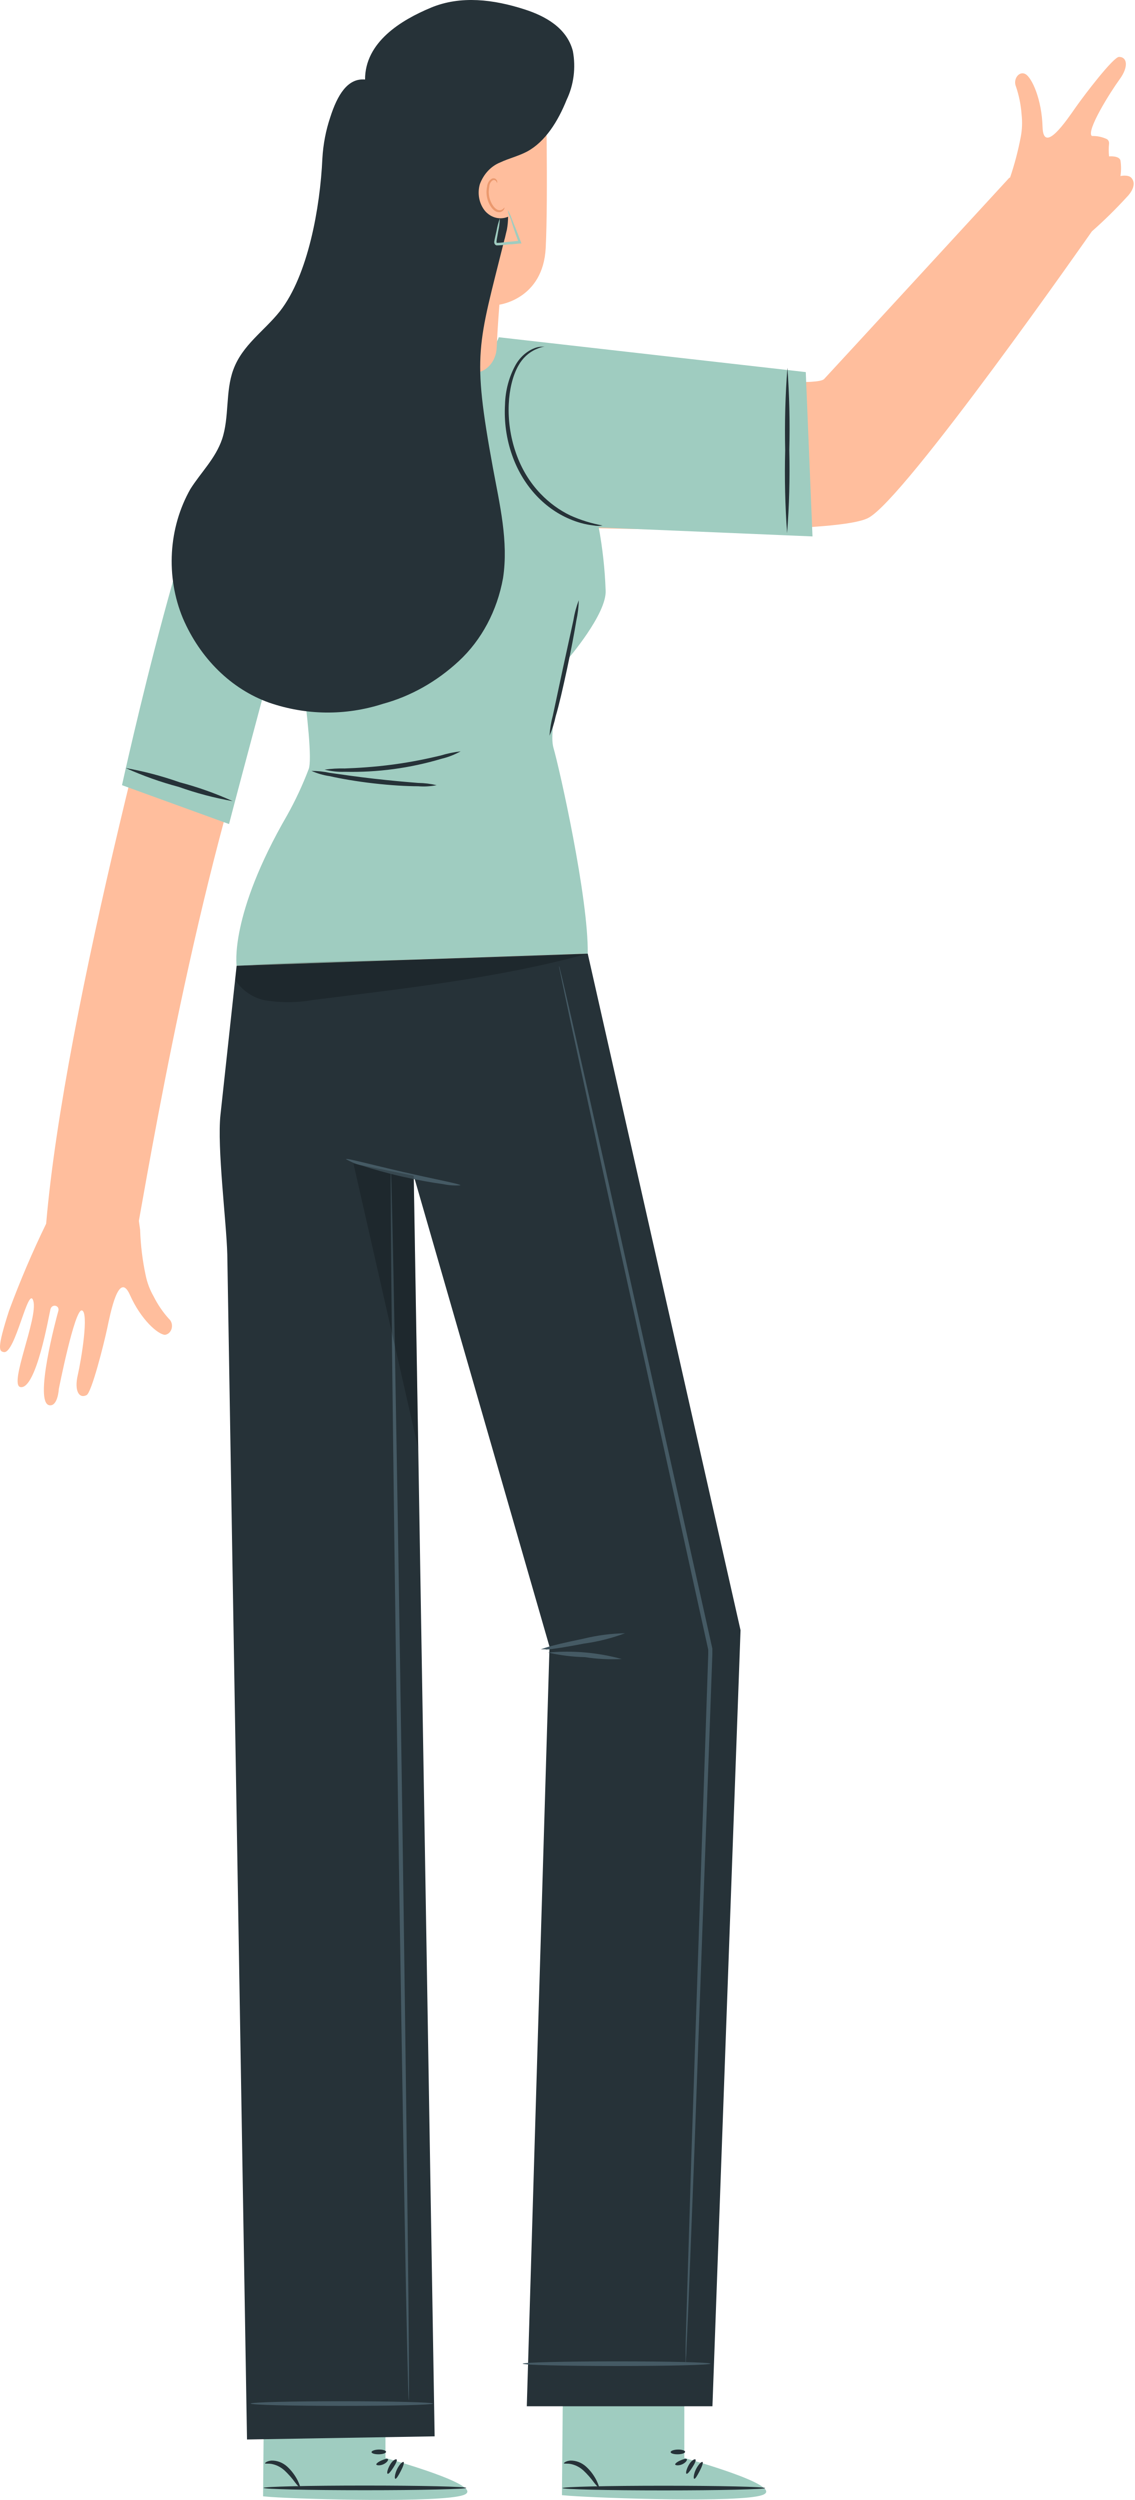 <svg width="208" height="458" viewBox="0 0 208 458" fill="none" xmlns="http://www.w3.org/2000/svg">
<path d="M70.641 450.318V436.252L48.4 436.071L48.211 457.343L49.59 457.459C55.727 457.903 80.812 458.561 84.932 457.113C89.517 455.501 70.641 450.318 70.641 450.318Z" fill="#9FCCC0"/>
<path d="M85.454 455.797C85.454 456.027 77.126 456.225 66.868 456.225C56.611 456.225 48.283 456.027 48.283 455.797C48.283 455.567 56.611 455.369 66.868 455.369C77.126 455.369 85.454 455.567 85.454 455.797Z" fill="#263238"/>
<path d="M71.033 453.198C70.844 453.082 71.033 452.342 71.483 451.552C71.933 450.763 72.542 450.434 72.687 450.598C72.832 450.763 72.527 451.388 72.092 452.062C71.657 452.737 71.222 453.313 71.033 453.198Z" fill="#263238"/>
<path d="M72.454 454.119C72.251 454.119 72.353 453.197 72.788 452.326C73.223 451.454 73.804 450.927 73.963 451.059C74.123 451.19 73.862 451.931 73.455 452.704C73.049 453.477 72.643 454.201 72.454 454.119Z" fill="#263238"/>
<path d="M54.986 455.731C54.9 455.731 54.566 455.435 54.087 454.81C53.503 454.006 52.852 453.268 52.143 452.605C51.446 451.974 50.616 451.56 49.734 451.404C49.053 451.305 48.617 451.404 48.574 451.305C48.53 451.207 48.951 450.861 49.749 450.795C50.802 450.77 51.829 451.166 52.651 451.914C53.42 452.625 54.069 453.489 54.566 454.464C54.9 455.188 55.074 455.665 54.986 455.731Z" fill="#263238"/>
<path d="M71.105 450.549C71.207 450.746 70.83 451.24 70.191 451.503C69.553 451.766 68.987 451.667 68.958 451.503C68.929 451.338 69.379 450.993 69.93 450.763C70.481 450.532 70.989 450.351 71.105 450.549Z" fill="#263238"/>
<path d="M70.757 449.183C70.757 449.43 70.176 449.627 69.422 449.644C68.668 449.66 68.073 449.463 68.087 449.233C68.102 449.002 68.697 448.788 69.422 448.772C70.147 448.755 70.728 448.953 70.757 449.183Z" fill="#263238"/>
<path d="M125.41 450.318V436.252L103.168 436.071L102.98 457.13L104.358 457.245C110.495 457.689 135.594 458.561 139.7 457.113C144.285 455.501 125.41 450.318 125.41 450.318Z" fill="#9FCCC0"/>
<path d="M140.223 455.83C140.223 456.06 131.91 456.258 121.638 456.258C111.366 456.258 103.067 456.06 103.067 455.83C103.067 455.6 111.381 455.402 121.638 455.402C131.895 455.402 140.223 455.6 140.223 455.83Z" fill="#263238"/>
<path d="M125.801 453.198C125.627 453.082 125.801 452.342 126.251 451.552C126.701 450.763 127.31 450.434 127.455 450.598C127.6 450.763 127.295 451.388 126.86 452.062C126.425 452.737 125.99 453.313 125.801 453.198Z" fill="#263238"/>
<path d="M127.223 454.119C127.034 454.119 127.121 453.197 127.571 452.326C128.021 451.454 128.587 450.927 128.746 451.059C128.906 451.19 128.63 451.931 128.224 452.704C127.818 453.477 127.426 454.201 127.223 454.119Z" fill="#263238"/>
<path d="M109.755 455.731C109.668 455.731 109.349 455.435 108.856 454.81C108.271 454.006 107.62 453.268 106.912 452.605C106.215 451.974 105.385 451.56 104.503 451.404C103.836 451.305 103.386 451.404 103.343 451.305C103.299 451.207 103.72 450.861 104.518 450.795C105.571 450.77 106.598 451.166 107.419 451.914C108.193 452.621 108.843 453.486 109.335 454.464C109.668 455.188 109.842 455.665 109.755 455.731Z" fill="#263238"/>
<path d="M125.874 450.549C125.976 450.746 125.598 451.24 124.96 451.503C124.322 451.766 123.756 451.667 123.727 451.503C123.698 451.338 124.148 450.993 124.699 450.763C125.25 450.532 125.758 450.351 125.874 450.549Z" fill="#263238"/>
<path d="M125.555 449.183C125.555 449.43 124.975 449.627 124.22 449.644C123.466 449.66 122.886 449.463 122.9 449.233C122.915 449.002 123.495 448.788 124.22 448.772C124.946 448.755 125.555 448.953 125.555 449.183Z" fill="#263238"/>
<path d="M207.353 32.6C206.772 31.926 205.336 32.255 205.336 32.255C205.48 31.308 205.48 30.339 205.336 29.392C205.075 28.471 203.247 28.652 203.247 28.652C203.163 27.876 203.163 27.091 203.247 26.316C203.261 26.144 203.229 25.971 203.154 25.821C203.078 25.67 202.964 25.55 202.826 25.477C201.961 25.077 201.032 24.886 200.099 24.917C198.981 24.012 203.508 16.823 205.191 14.519C206.874 12.216 206.569 10.423 205.075 10.423C204.045 10.423 198.764 17.333 197.139 19.652C195.514 21.972 191.205 28.422 191.06 23.272C190.915 18.122 189.087 14.24 187.941 13.582C186.794 12.924 185.576 14.47 186.2 15.901C186.748 17.527 187.09 19.234 187.215 20.969C187.373 22.351 187.319 23.753 187.056 25.115C186.575 27.647 185.92 30.134 185.097 32.551H184.981C184.981 32.551 153.324 66.985 151.031 69.436C148.986 71.641 107.84 66.821 99.585 65.834C96.78 65.368 93.947 65.148 91.112 65.175C87.529 65.356 86.89 65.932 83.321 65.981C74.308 66.095 65.315 66.992 56.423 68.663C52.396 69.439 48.635 71.455 45.55 74.49C42.464 77.524 40.173 81.462 38.926 85.872C30.613 115.321 11.781 185.029 8.458 224.185C5.948 229.347 3.681 234.658 1.668 240.094C-0.667 247.3 -0.102 247.547 0.682 247.711C2.8 248.155 5.208 235.224 6.108 238.35C7.008 241.476 1.538 253.765 3.758 254.127C6.659 254.588 8.966 240.966 9.242 239.88C9.517 238.794 10.954 239.14 10.693 240.16C10.272 241.607 6.195 256.957 9.039 257.451C10.606 257.714 10.78 254.473 10.78 254.473C10.78 254.473 13.681 239.781 15.002 240.077C16.322 240.373 14.915 249.044 14.247 251.939C13.58 254.835 14.508 256.299 15.872 255.592C16.801 255.098 19.02 246.296 19.63 243.434C20.239 240.571 21.762 232.641 23.808 237.231C25.854 241.821 28.959 244.487 30.235 244.552C30.523 244.515 30.794 244.38 31.014 244.166C31.234 243.953 31.392 243.669 31.468 243.352C31.545 243.036 31.536 242.7 31.443 242.389C31.35 242.078 31.177 241.806 30.946 241.607C29.848 240.391 28.906 239.007 28.146 237.494C27.469 236.316 26.978 235.014 26.695 233.645C26.111 230.916 25.77 228.126 25.68 225.32L25.448 223.675C28.697 205.429 38.055 151.878 51.562 117.674L57.105 130.605L59.513 140.18L44.744 181.524L107.739 180.587L98.337 139.555L109.755 96.78C122.102 97.092 153.803 97.619 159.084 94.904C165.728 91.614 200.099 42.389 200.099 42.389C202.339 40.415 204.484 38.306 206.526 36.072C206.526 36.072 208.615 34.081 207.353 32.6Z" fill="#FFBE9D"/>
<path d="M41.973 150.973C43.801 143.899 53.188 108.921 53.188 108.921C53.188 108.921 57.801 137.433 56.582 140.871C55.461 143.815 54.137 146.654 52.622 149.361C41.973 167.738 43.365 176.934 43.365 176.934L107.71 174.713C107.855 164.513 102.53 140.789 101.428 137.005C100.325 133.221 103.996 120.833 103.996 120.833C103.996 120.833 111.25 112.459 110.989 108.148C110.851 104.276 110.429 100.424 109.726 96.632L148.899 98.277L147.666 68.17L91.402 61.786C89.444 68.055 71.729 64.978 71.729 64.978C52.607 65.702 51.417 69.683 43.467 76.692C35.516 83.7 22.357 143.849 22.357 143.849L41.973 150.973Z" fill="#9FCCC0"/>
<path d="M80.014 143.849C78.899 144.075 77.763 144.141 76.633 144.047C74.529 144.047 71.642 143.882 68.465 143.52C65.288 143.158 62.415 142.648 60.369 142.188C59.241 142.023 58.135 141.702 57.076 141.233C58.21 141.234 59.342 141.355 60.456 141.595C62.517 141.891 65.375 142.303 68.538 142.665C71.7 143.027 74.573 143.273 76.648 143.438C77.779 143.454 78.906 143.592 80.014 143.849Z" fill="#263238"/>
<path d="M84.424 137.647C83.308 138.266 82.129 138.725 80.913 139.012C75.124 140.737 69.153 141.54 63.169 141.398C61.931 141.444 60.693 141.311 59.484 141.003C60.706 140.828 61.938 140.757 63.169 140.789C65.447 140.707 68.581 140.526 72.034 140.065C75.487 139.605 78.562 138.946 80.739 138.42C81.947 138.054 83.18 137.795 84.424 137.647Z" fill="#263238"/>
<path d="M106.07 109.974C106.041 111.229 105.89 112.476 105.621 113.693C105.243 115.979 104.663 119.105 103.923 122.527C103.183 125.949 102.472 129.108 101.834 131.247C101.577 132.471 101.198 133.658 100.702 134.784C100.783 133.534 100.988 132.298 101.312 131.099C101.863 128.532 102.487 125.571 103.183 122.33C103.88 119.089 104.547 116.127 105.098 113.561C105.295 112.326 105.621 111.122 106.07 109.974Z" fill="#263238"/>
<path d="M42.655 146.778C39.298 146.19 35.986 145.315 32.746 144.162C29.435 143.284 26.186 142.129 23.025 140.707C26.38 141.304 29.692 142.178 32.934 143.323C36.246 144.197 39.495 145.352 42.655 146.778Z" fill="#263238"/>
<path d="M110.423 96.27C109.875 96.377 109.316 96.377 108.769 96.27C107.253 96.094 105.765 95.69 104.344 95.069C101.97 94.058 99.81 92.494 98.001 90.48C96.192 88.465 94.774 86.044 93.84 83.371C92.806 80.431 92.365 77.267 92.548 74.109C92.613 71.504 93.3 68.968 94.536 66.771C95.405 65.291 96.704 64.203 98.207 63.695C98.608 63.569 99.023 63.508 99.44 63.514C99.73 63.514 99.875 63.514 99.875 63.514C99.875 63.514 99.266 63.514 98.294 63.958C96.915 64.535 95.746 65.618 94.971 67.034C92.998 70.555 92.447 76.988 94.551 82.993C95.53 85.824 97.062 88.367 99.034 90.429C100.649 92.117 102.509 93.475 104.532 94.444C106.431 95.294 108.406 95.907 110.423 96.27Z" fill="#263238"/>
<path d="M144.242 97.685C143.879 92.639 143.762 87.576 143.893 82.516C143.78 77.46 143.915 72.402 144.3 67.364C144.663 72.403 144.779 77.462 144.648 82.516C144.77 87.577 144.634 92.641 144.242 97.685Z" fill="#263238"/>
<path d="M91.025 63.629C91.185 59.96 91.519 55.814 91.519 55.814C91.519 55.814 99.527 54.811 100.006 45.433C100.485 36.055 100.006 14.421 100.006 14.421L85.498 5.997L69.393 20.36L71.874 67.248L86.644 68.318C87.773 68.353 88.868 67.879 89.689 67.001C90.511 66.121 90.991 64.909 91.025 63.629Z" fill="#FFBE9D"/>
<path d="M92.462 38.013C92.462 38.013 92.462 38.194 92.331 38.408C92.223 38.563 92.084 38.686 91.924 38.766C91.765 38.846 91.591 38.882 91.417 38.868C90.489 38.868 89.589 37.651 89.27 36.236C89.118 35.55 89.118 34.833 89.27 34.147C89.3 33.847 89.395 33.561 89.547 33.314C89.699 33.067 89.903 32.867 90.14 32.732C90.335 32.641 90.555 32.641 90.75 32.732C90.894 32.813 91.011 32.946 91.083 33.11C91.185 33.39 91.083 33.571 91.083 33.554C91.083 33.538 91.083 33.39 90.938 33.225C90.862 33.108 90.751 33.026 90.625 32.995C90.499 32.965 90.368 32.988 90.256 33.061C90.078 33.183 89.93 33.354 89.826 33.558C89.722 33.763 89.666 33.993 89.662 34.229C89.539 34.841 89.539 35.476 89.662 36.088C89.952 37.371 90.735 38.408 91.431 38.507C91.568 38.528 91.706 38.516 91.839 38.474C91.971 38.431 92.094 38.359 92.201 38.26C92.375 38.128 92.433 37.996 92.462 38.013Z" fill="#EB996E"/>
<path d="M104.982 9.353C103.865 5.043 99.817 2.904 96.132 1.72C90.517 -0.09 84.453 -0.88 78.969 1.407C73.484 3.694 66.898 7.708 66.898 14.569C63.662 14.273 61.805 17.481 60.529 21.462C59.712 23.888 59.223 26.439 59.078 29.03C58.672 38.013 56.452 50.418 51.316 56.999C48.414 60.667 44.395 63.201 42.741 67.775C41.291 71.74 42.045 76.445 40.696 80.459C39.492 83.996 36.837 86.514 34.892 89.59C32.912 93.08 31.746 97.084 31.505 101.226C31.264 105.367 31.955 109.51 33.514 113.265C35.084 116.924 37.295 120.182 40.011 122.84C42.727 125.499 45.892 127.503 49.314 128.73C56.09 131.068 63.317 131.148 70.133 128.96C75.248 127.573 80.02 124.89 84.09 121.112C88.254 117.256 91.115 111.885 92.186 105.911C93.216 99.198 91.562 92.371 90.329 85.691C86.469 64.583 87.572 63.481 92.447 43.886C92.563 43.541 92.621 43.179 92.708 42.834C92.795 42.488 92.839 42.323 92.897 42.06C93.035 41.286 93.108 40.498 93.114 39.708C92.402 40.008 91.629 40.071 90.887 39.891C90.144 39.71 89.462 39.293 88.921 38.688C88.379 38.042 88.001 37.243 87.828 36.374C87.654 35.505 87.691 34.599 87.935 33.752C88.277 32.825 88.787 31.991 89.432 31.302C90.077 30.613 90.842 30.086 91.678 29.754C93.288 28.997 95.015 28.602 96.596 27.763C99.948 25.954 102.269 22.203 103.85 18.27C105.151 15.545 105.552 12.384 104.982 9.353Z" fill="#263238"/>
<path d="M93.042 38.457C93.348 38.971 93.601 39.523 93.796 40.102C94.231 41.139 94.812 42.603 95.45 44.298L95.566 44.61H95.261L93.811 44.758C92.81 44.758 91.968 44.972 90.981 44.956C90.896 44.934 90.816 44.888 90.75 44.822C90.684 44.755 90.634 44.671 90.604 44.577C90.561 44.428 90.561 44.266 90.604 44.117C90.638 43.895 90.681 43.675 90.735 43.459L90.996 42.291C91.127 41.511 91.332 40.75 91.605 40.02C91.578 40.814 91.476 41.603 91.301 42.373L91.098 43.541C91.025 43.936 90.894 44.544 91.098 44.495C91.823 44.495 92.853 44.314 93.811 44.248L95.261 44.1L95.073 44.462C94.449 42.817 93.927 41.27 93.622 40.201C93.355 39.655 93.159 39.067 93.042 38.457Z" fill="#9FCCC0"/>
<path d="M43.366 176.934L107.71 174.713L135.711 298.663L130.561 440.842H96.539L100.703 301.69L75.821 215.399L79.651 446.353L45.266 446.929L41.654 229.844C41.494 223.806 39.753 210.2 40.406 204.212L43.366 176.934Z" fill="#263238"/>
<path d="M84.381 217.16C83.328 217.235 82.27 217.163 81.232 216.946C79.288 216.682 76.633 216.222 73.717 215.564C70.801 214.906 68.189 214.149 66.303 213.54C65.295 213.289 64.32 212.891 63.402 212.356C63.402 212.109 68.131 213.392 73.935 214.725C79.738 216.057 84.41 216.913 84.381 217.16Z" fill="#455A64"/>
<path d="M130.213 433.044C130.213 433.274 122.509 433.471 113.006 433.471C103.503 433.471 95.784 433.274 95.784 433.044C95.784 432.813 103.488 432.616 113.006 432.616C122.523 432.616 130.213 432.797 130.213 433.044Z" fill="#455A64"/>
<path d="M79.346 440.348C79.346 440.595 71.86 440.776 62.633 440.776C53.405 440.776 45.934 440.595 45.934 440.348C45.934 440.102 53.42 439.921 62.633 439.921C71.845 439.921 79.346 440.118 79.346 440.348Z" fill="#455A64"/>
<path d="M74.907 439.756C74.703 439.756 73.804 389.298 72.89 327.06C71.976 264.821 71.439 214.33 71.628 214.33C71.816 214.33 72.745 264.772 73.644 327.043C74.544 389.314 75.124 439.756 74.907 439.756Z" fill="#455A64"/>
<path d="M125.642 433.044C125.626 432.819 125.626 432.594 125.642 432.369V430.395C125.642 428.618 125.758 426.068 125.845 422.827C126.048 416.246 126.338 406.687 126.701 394.974C127.484 371.414 128.587 338.938 129.791 303.089C129.791 302.743 129.791 302.414 129.791 302.118V302.233C122.174 267.684 115.283 236.326 110.277 213.639L104.474 186.806C103.807 183.663 103.299 181.212 102.936 179.501C102.762 178.695 102.646 178.069 102.544 177.592C102.488 177.378 102.454 177.157 102.443 176.934C102.518 177.142 102.577 177.356 102.617 177.576C102.733 178.037 102.878 178.662 103.081 179.451C103.473 181.097 104.039 183.597 104.764 186.723C106.215 193.074 108.261 202.221 110.814 213.491C115.863 236.162 122.827 267.437 130.545 302.036V302.151C130.545 302.447 130.545 302.793 130.545 303.122C129.254 338.971 128.079 371.431 127.223 394.99C126.773 406.72 126.396 416.213 126.135 422.827C125.99 426.117 125.874 428.618 125.801 430.395C125.801 431.234 125.714 431.892 125.7 432.369C125.702 432.596 125.682 432.822 125.642 433.044Z" fill="#455A64"/>
<path d="M114.543 299.223C112.1 300.134 109.582 300.767 107.028 301.115C103.894 301.723 101.225 302.151 100.02 302.217V301.888C100.412 302.019 100.615 302.102 100.615 302.167C100.615 302.233 100.369 302.167 99.962 302.167H99.092L99.962 301.871C101.094 301.493 103.764 300.868 106.897 300.226C109.411 299.608 111.972 299.272 114.543 299.223Z" fill="#455A64"/>
<path d="M113.948 303.944C111.685 304.062 109.418 303.946 107.173 303.599C104.907 303.546 102.649 303.265 100.427 302.76C104.961 302.34 109.525 302.74 113.948 303.944Z" fill="#455A64"/>
<path opacity="0.2" d="M43.09 179.55C43.852 180.66 44.811 181.575 45.906 182.235C47.001 182.896 48.207 183.287 49.444 183.384C52.036 183.732 54.657 183.676 57.235 183.219C73.847 181.13 91.446 179.205 107.709 174.713C86.658 176.046 64.417 175.602 43.365 176.934L43.148 178.974" fill="black"/>
<g opacity="0.2">
<path d="M64.78 213.195L76.648 265.414L75.821 215.399L64.78 213.195Z" fill="black"/>
</g>
</svg>
